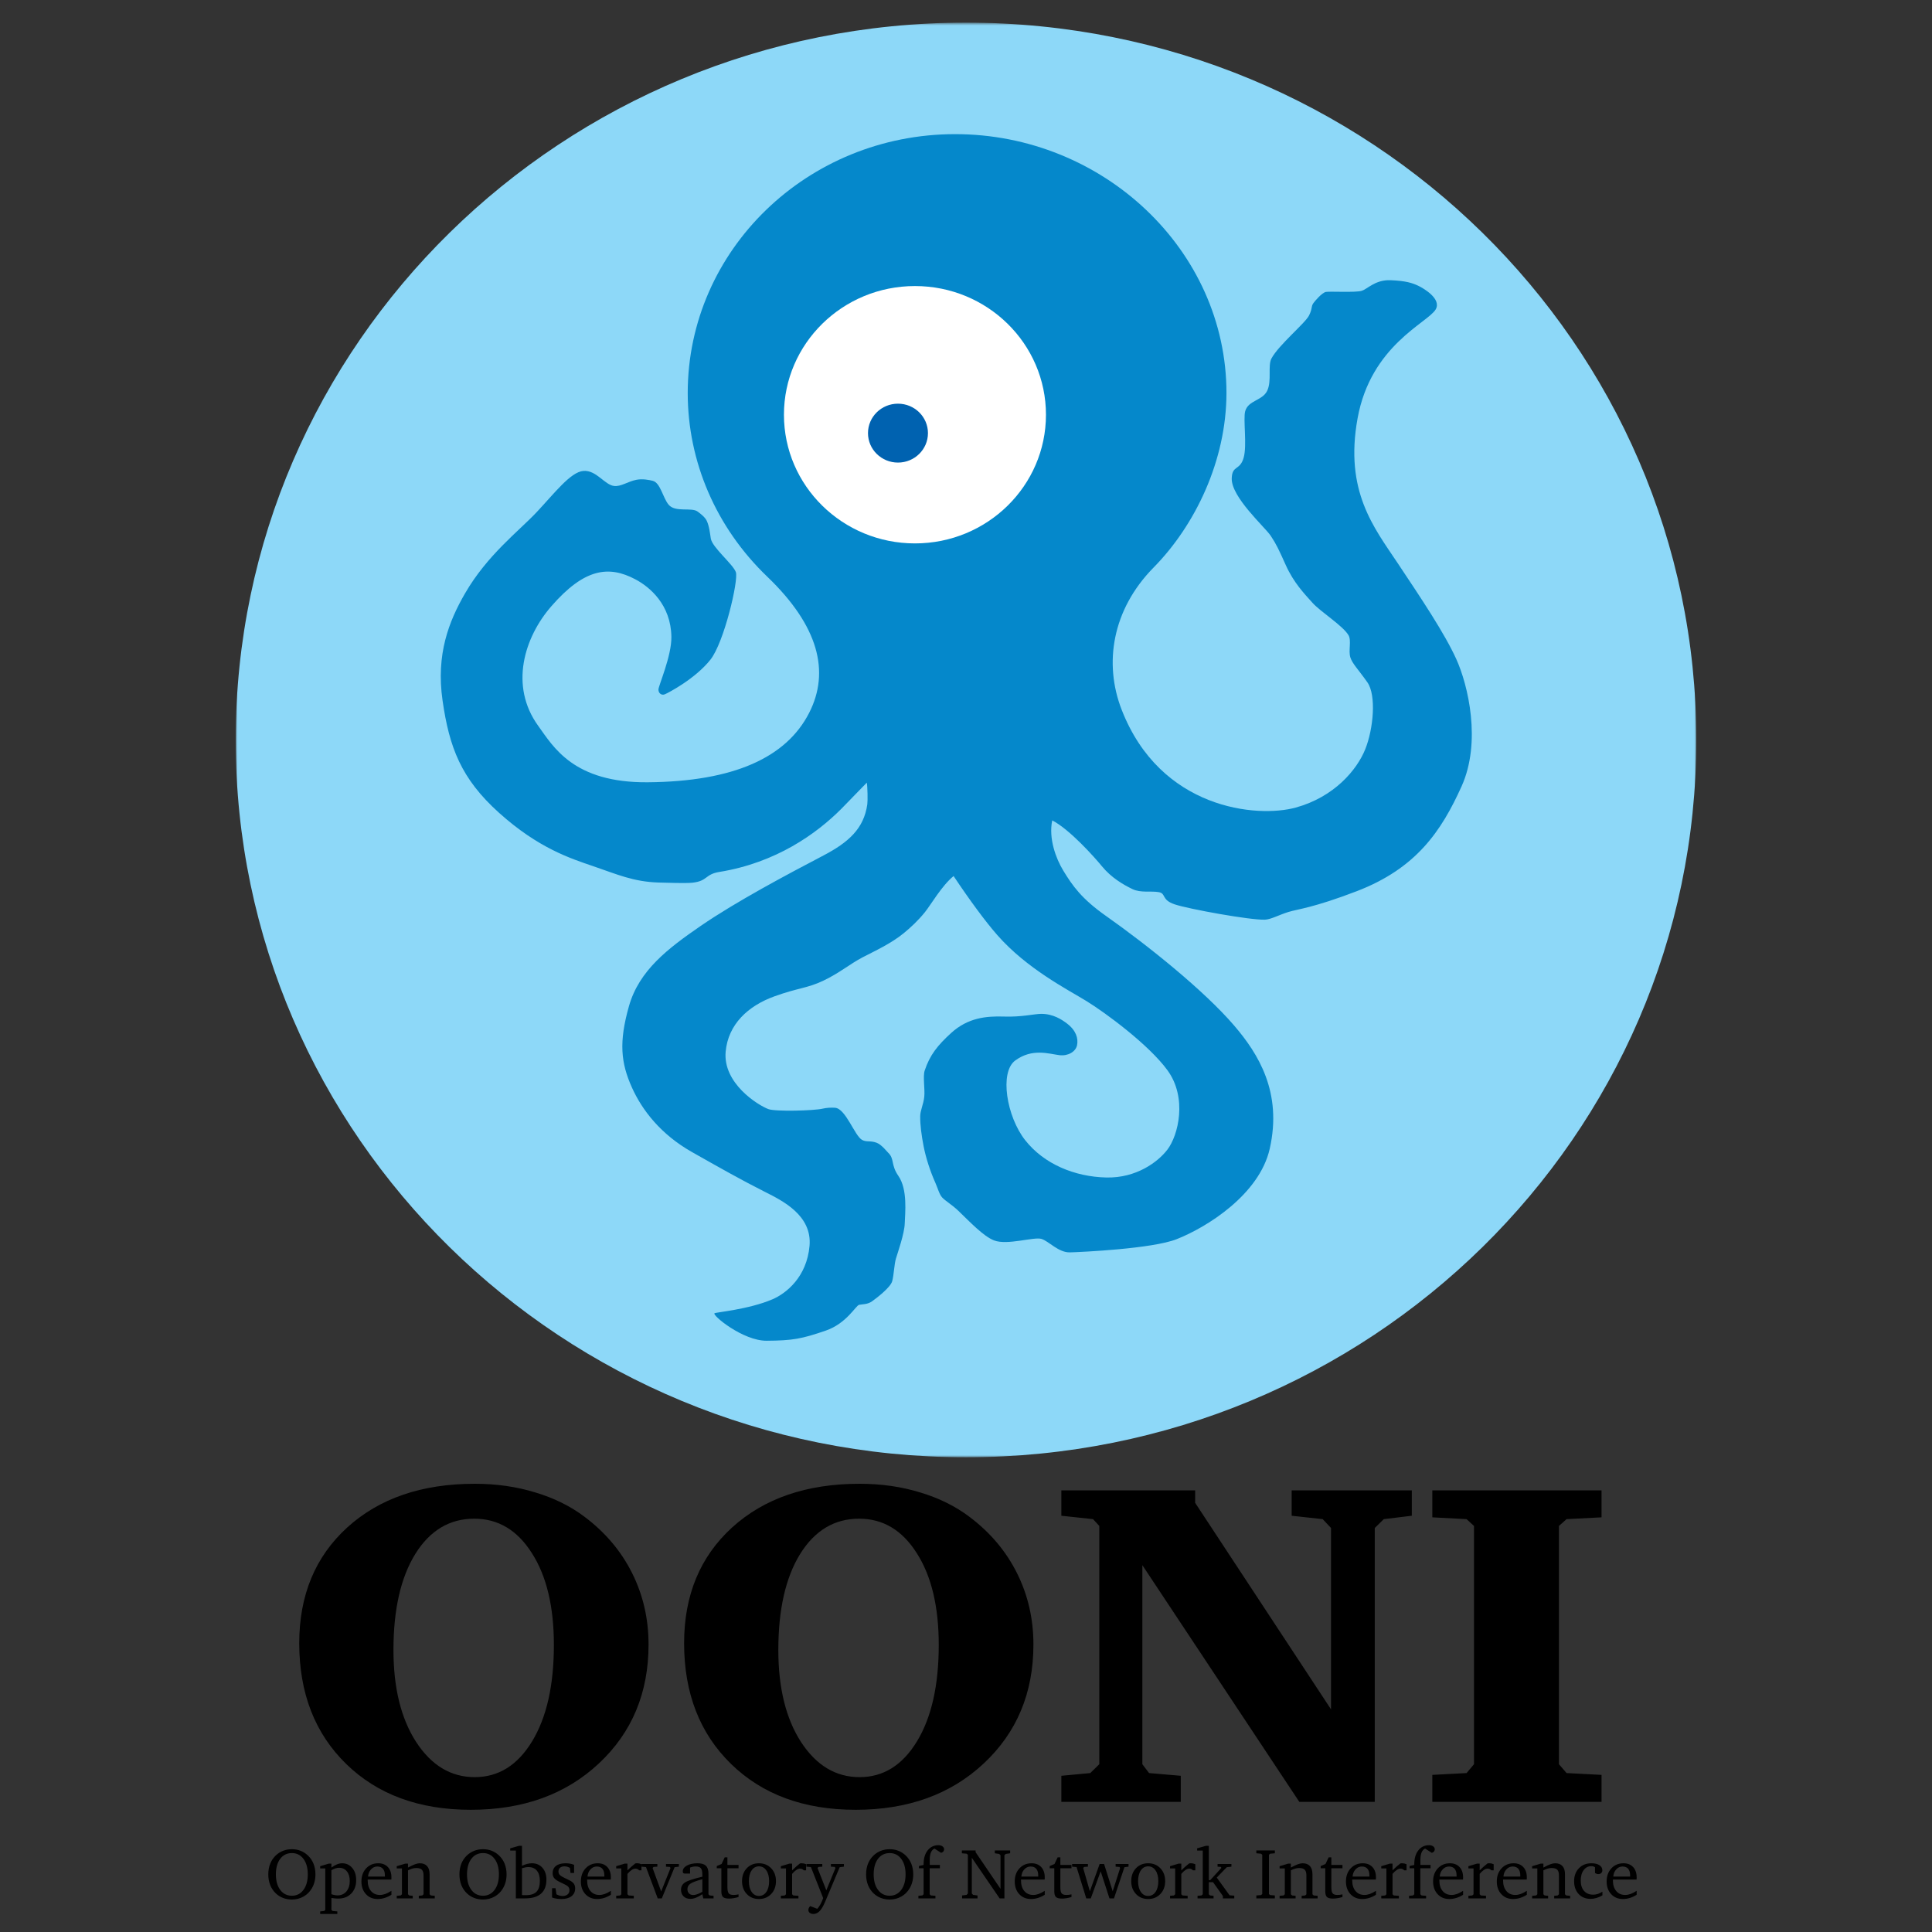 <?xml version="1.0" encoding="UTF-8"?>
<svg width="500px" height="500px" viewBox="0 0 500 500" version="1.1" xmlns="http://www.w3.org/2000/svg" xmlns:xlink="http://www.w3.org/1999/xlink">
    <rect x="0" y="0" width="500" height="500" fill="#333333" stroke="none"/>
    <!-- Generator: Sketch 46.2 (44496) - http://www.bohemiancoding.com/sketch -->
    <title>Long wordmark</title>
    <desc>Created with Sketch.</desc>
    <defs>
        <polygon id="path-1" points="378 186.414 378 0.771 0 0.771 0 186.414 0 372.057 378 372.057"></polygon>
    </defs>
    <g id="Page-1" stroke="none" stroke-width="1" fill="none" fill-rule="evenodd">
        <g id="Long-wordmark">
            <g id="Logo-long-wordmark" transform="translate(61, 5)">
                <g id="OONI-Logo">
                    <g id="Group-3" transform="translate(0, 0.085)">
                        <mask id="mask-2" fill="white">
                            <use xlink:href="#path-1"></use>
                        </mask>
                        <g id="Clip-2"></g>
                        <path d="M189,0.77 C293.381,0.77 378,83.887 378,186.414 C378,288.941 293.381,372.057 189,372.057 C84.619,372.057 0,288.941 0,186.414 C0,83.887 84.619,0.77 189,0.77" id="Fill-1" fill="#8DD8F8" mask="url(#mask-2)"></path>
                    </g>
                    <path d="M137.574,144.251 C150.853,156.984 153.853,168.817 148.409,179.486 C142.518,191.029 128.939,197.269 106.62,197.452 C87.383,197.612 82.18,188.228 78.279,182.835 C70.797,172.494 74.671,159.951 81.689,151.895 C90.213,142.11 96.506,141.266 103.427,144.926 C107.141,146.891 112.63,151.469 112.755,159.813 C112.828,164.783 109.405,172.481 109.405,173.456 C109.405,174.431 110.213,175.04 111.08,174.674 C111.949,174.308 118.918,170.686 122.862,165.72 C126.391,161.278 130.178,145.134 129.436,143.063 C128.691,140.993 123.329,136.686 122.957,134.371 C122.736,132.995 122.571,131.237 121.912,129.795 C121.462,128.811 120.23,127.905 119.576,127.411 C117.963,126.191 113.747,127.715 112.01,125.582 C110.522,123.756 109.903,119.918 107.918,119.432 C107.017,119.209 105.283,118.853 103.698,119.17 C101.42,119.627 99.708,120.977 97.935,120.77 C95.459,120.486 93.346,116.629 89.997,116.874 C86.667,117.115 82.433,122.72 77.844,127.593 C73.255,132.466 65.11,138.62 59.366,148.545 C55.202,155.74 51.8,164.259 53.537,176.319 C55.274,188.378 58.298,196.506 68.171,205.37 C78.326,214.489 86.525,217.125 92.601,219.197 C98.68,221.267 102.894,223.199 109.468,223.4 C111.734,223.469 116.557,223.615 118.158,223.446 C122.208,223.019 121.384,221.269 125.157,220.658 C139.851,218.283 150.315,210.748 156.674,204.386 C158.292,202.767 162.537,198.316 163.329,197.547 C163.528,198.655 163.588,202.214 163.459,203.139 C162.579,209.475 158.553,213.022 152.102,216.401 C142.894,221.224 129.525,228.314 120.356,234.616 C111.876,240.449 104.397,246.117 101.766,255.42 C99.135,264.722 99.663,270.061 102.556,276.479 C105.196,282.332 110.01,288.581 118.077,293.146 C124.75,296.922 130.59,300.243 137.028,303.49 C141.458,305.725 149.207,309.511 148.506,317.436 C147.795,325.47 142.499,329.722 138.905,331.261 C132.73,333.906 124.27,334.597 123.907,334.879 C123.271,335.378 131.273,342.022 137.413,341.983 C144.119,341.943 146.497,341.499 152.715,339.358 C158.122,337.496 160.477,332.855 161.354,332.683 C162.231,332.51 163.514,332.612 164.686,331.777 C165.83,330.962 169.464,328.201 169.902,326.566 C170.341,324.928 170.43,322.173 170.868,320.709 C171.307,319.244 173.061,314.293 173.148,311.623 C173.236,308.952 173.94,302.837 171.503,299.326 C169.485,296.417 170.538,294.889 168.85,293.319 C168.57,293.057 167.153,291.214 165.856,290.736 C164.178,290.12 163.301,290.658 162.099,290.003 C160.178,288.954 157.884,281.885 155.111,281.688 C154.1,281.618 152.925,281.677 151.902,281.918 C149.623,282.459 139.644,282.713 137.852,282.035 C135.079,280.986 126.036,275.317 126.803,267.134 C127.464,260.103 132.562,255.319 139.473,252.834 C145.646,250.615 147.805,250.81 152.014,248.829 C156.164,246.876 159.075,244.394 162.231,242.759 C165.387,241.121 169.662,239.163 172.906,236.491 C174.756,234.969 176.61,233.243 178.362,231.078 C179.863,229.229 182.73,224.209 185.79,221.72 C189.976,228.007 194.068,233.543 197.088,236.985 C204.76,245.727 215.24,251.046 220.15,254.061 C225.06,257.074 236.327,265.37 241.154,272.001 C246.328,279.106 243.958,288.839 241.108,292.543 C238.642,295.751 233.042,299.909 225.325,299.736 C217.071,299.553 209.163,296.226 204.323,290.089 C199.5,283.972 197.621,272.49 201.736,269.46 C206.16,266.202 210.496,267.754 213.223,268.081 C215.359,268.337 217.389,267.219 217.74,265.496 C218.09,263.774 217.521,261.706 215.153,259.897 C213.896,258.938 211.585,257.347 208.396,257.386 C206.648,257.406 203.354,258.238 198.886,258.085 C194.142,257.924 189.47,258.421 185.179,262.318 C181.651,265.526 179.625,268.058 178.305,272.076 C177.803,273.603 178.411,276.889 178.201,278.844 C177.992,280.819 177.162,282.366 177.147,283.886 C177.122,286.145 177.498,288.912 178.022,291.611 C178.606,294.616 179.717,298.088 181.095,301.162 C181.658,302.421 182.112,304.145 182.836,304.908 C183.715,305.839 185.395,306.8 186.988,308.326 C190.003,311.215 193.499,314.944 196.255,316.016 C199.678,317.347 206.603,315.024 208.532,315.628 C210.46,316.229 212.938,319.197 215.918,319.112 C218.901,319.027 237.173,318.182 243.476,315.713 C251.352,312.626 264.937,304.123 267.608,292.288 C270.9,277.697 264.66,267.713 258.396,260.41 C250.662,251.393 236.153,239.746 225.206,232.03 C218.935,227.612 216.557,224.25 214.132,220.238 C212.29,217.19 210.337,212.04 211.316,207.316 C215.828,209.636 222.273,216.861 224.159,219.169 C226.587,222.137 229.683,223.944 232.078,225.098 C234.197,226.121 236.843,225.535 238.859,225.88 C240.876,226.223 239.432,227.846 243.027,229.053 C246.623,230.257 262.518,233.144 266.344,233.012 C267.907,232.959 270.001,231.769 272.473,231.007 C274.841,230.278 278.889,229.951 290.133,225.637 C305.552,219.72 312.03,210.072 317.241,198.535 C322.452,186.997 318.923,172.264 315.884,165.57 C312.845,158.876 306.88,149.991 300.742,140.774 C294.603,131.556 286.911,122.148 290.341,103.259 C293.771,84.369 308.451,78.576 310.537,75.104 C312.206,72.325 307.239,69.514 306.001,68.935 C304.499,68.235 302.866,67.689 298.92,67.519 C298.674,67.507 298.434,67.506 298.203,67.515 C294.726,67.637 292.873,69.782 291.441,70.253 C289.887,70.764 283.078,70.359 282.134,70.552 C281.103,70.764 279.294,72.904 278.906,73.45 C278.23,74.41 278.751,74.649 277.787,76.632 C276.822,78.613 269.942,84.249 268.058,87.763 C267.048,89.645 268.181,93.538 266.952,96.123 C265.725,98.707 262.042,98.581 261.258,101.413 C260.681,103.498 261.783,110.194 260.855,113.462 C259.893,116.848 257.897,115.322 257.772,118.775 C257.597,123.641 266.355,131.399 267.846,133.637 C269.337,135.878 269.936,137.196 271.779,141.29 C273.835,145.856 276.604,148.702 278.687,151.023 C280.772,153.344 286.506,156.899 287.988,159.386 C288.81,160.769 287.914,163.411 288.472,165.143 C288.997,166.78 290.503,168.214 292.87,171.574 C295.238,174.932 294.444,183.674 292.303,188.957 C290.161,194.243 284.327,201.245 274.346,203.996 C264.365,206.748 239.303,204.496 229.267,178.632 C224.652,166.736 226.771,152.818 237.555,141.869 C248.337,130.92 256.381,114.173 256.408,96.728 C256.408,59.718 224.427,29.716 186.2,29.716 C147.973,29.716 116.982,59.718 116.982,96.728 C116.998,114.488 124.295,131.517 137.574,144.251 Z" id="Fill-4" fill="#0588CB"></path>
                    <path d="M175.789,69.03 C194.513,69.03 209.694,83.939 209.694,102.332 C209.694,120.724 194.513,135.633 175.789,135.633 C157.065,135.633 141.884,120.724 141.884,102.332 C141.884,83.939 157.065,69.03 175.789,69.03" id="Fill-6" fill="#FFFFFF"></path>
                    <path d="M171.394,99.471 C175.681,99.471 179.154,102.884 179.154,107.094 C179.154,111.304 175.681,114.716 171.394,114.716 C167.108,114.716 163.634,111.304 163.634,107.094 C163.634,102.884 167.108,99.471 171.394,99.471" id="Fill-8" fill="#0062B0"></path>
                </g>
                <g id="Wordmark" transform="translate(8, 379)" fill="#000000">
                    <path d="M8.444,41.248 C8.444,28.847 12.577,18.874 20.845,11.324 C29.152,3.774 40.155,0 53.855,0 C59.446,0 64.658,0.742 69.491,2.229 C74.363,3.676 78.637,5.789 82.311,8.566 C87.663,12.595 91.756,17.445 94.593,23.118 C97.428,28.79 98.845,34.95 98.845,41.599 C98.845,54.116 94.551,64.386 85.964,72.403 C77.419,80.384 66.375,84.373 52.837,84.373 C39.456,84.373 28.714,80.423 20.605,72.522 C12.498,64.621 8.444,54.196 8.444,41.248 L8.444,41.248 Z M53.734,9.035 C47.344,9.035 42.252,12.086 38.459,18.189 C34.704,24.291 32.826,32.564 32.826,43.007 C32.826,52.827 34.783,60.767 38.699,66.829 C42.652,72.892 47.705,75.924 53.855,75.924 C60.005,75.924 64.958,72.835 68.711,66.654 C72.466,60.473 74.344,52.161 74.344,41.718 C74.344,31.781 72.446,23.861 68.653,17.954 C64.898,12.008 59.926,9.035 53.734,9.035 L53.734,9.035 Z M108.047,41.248 C108.047,28.847 112.182,18.874 120.448,11.324 C128.755,3.774 139.76,0 153.458,0 C159.049,0 164.261,0.742 169.094,2.229 C173.966,3.676 178.24,5.789 181.914,8.566 C187.266,12.595 191.361,17.445 194.196,23.118 C197.031,28.79 198.45,34.95 198.45,41.599 C198.45,54.116 194.156,64.386 185.569,72.403 C177.022,80.384 165.98,84.373 152.44,84.373 C139.061,84.373 128.317,80.423 120.21,72.522 C112.101,64.621 108.047,54.196 108.047,41.248 L108.047,41.248 Z M153.339,9.035 C146.949,9.035 141.857,12.086 138.062,18.189 C134.307,24.291 132.431,32.564 132.431,43.007 C132.431,52.827 134.388,60.767 138.302,66.829 C142.255,72.892 147.308,75.924 153.458,75.924 C159.608,75.924 164.561,72.835 168.316,66.654 C172.069,60.473 173.947,52.161 173.947,41.718 C173.947,31.781 172.051,23.861 168.256,17.954 C164.501,12.008 159.529,9.035 153.339,9.035 L153.339,9.035 Z M205.675,82.319 L205.675,75.573 L213.162,74.868 L215.499,72.579 L215.499,10.913 L213.882,9.152 L205.675,8.273 L205.675,1.7 L240.302,1.7 L240.302,4.928 L275.467,58.38 L275.467,11.44 L273.31,9.152 L265.282,8.273 L265.282,1.7 L296.375,1.7 L296.375,8.273 L289.126,9.152 L286.789,11.44 L286.789,82.319 L267.26,82.319 L226.643,21.064 L226.643,72.579 L228.379,74.868 L236.586,75.573 L236.586,82.319 L205.675,82.319 Z M301.683,82.319 L301.683,75.338 L310.55,74.868 L312.467,72.579 L312.467,10.913 L310.55,9.152 L301.683,8.684 L301.683,1.7 L345.477,1.7 L345.477,8.684 L336.429,9.152 L334.453,10.913 L334.453,72.579 L336.429,74.868 L345.477,75.338 L345.477,82.319 L301.683,82.319 Z" id="Fill-10"></path>
                    <path d="M6.541,95.575 C5.274,95.575 4.267,96.07 3.52,97.061 C2.773,98.052 2.4,99.393 2.4,101.085 C2.4,102.771 2.776,104.114 3.529,105.114 C4.283,106.114 5.286,106.613 6.541,106.613 C7.783,106.613 8.779,106.112 9.529,105.109 C10.279,104.107 10.654,102.765 10.654,101.085 C10.654,99.405 10.279,98.067 9.529,97.07 C8.779,96.073 7.783,95.575 6.541,95.575 Z M6.541,94.572 C7.346,94.572 8.096,94.708 8.791,94.979 C9.486,95.25 10.119,95.656 10.691,96.198 C11.331,96.806 11.815,97.523 12.144,98.348 C12.473,99.173 12.637,100.085 12.637,101.085 C12.637,101.772 12.557,102.419 12.397,103.027 C12.238,103.636 11.998,104.208 11.678,104.744 C11.143,105.641 10.424,106.341 9.52,106.844 C8.616,107.347 7.623,107.598 6.541,107.598 C5.735,107.598 4.977,107.463 4.267,107.192 C3.557,106.921 2.928,106.526 2.381,106.008 C1.742,105.4 1.258,104.68 0.929,103.849 C0.6,103.018 0.435,102.097 0.435,101.085 C0.435,100.079 0.598,99.164 0.924,98.339 C1.25,97.514 1.729,96.8 2.363,96.198 C2.928,95.662 3.563,95.257 4.267,94.983 C4.971,94.709 5.729,94.572 6.541,94.572 Z M16.769,106.225 C17.077,106.327 17.364,106.403 17.632,106.451 C17.899,106.499 18.15,106.523 18.383,106.523 C19.318,106.523 20.074,106.181 20.652,105.498 C21.23,104.814 21.519,103.91 21.519,102.783 C21.519,101.742 21.269,100.914 20.767,100.299 C20.266,99.685 19.598,99.378 18.761,99.378 C18.46,99.378 18.15,99.429 17.83,99.531 C17.51,99.634 17.157,99.793 16.769,100.01 L16.769,106.225 Z M13.864,111.329 L13.864,110.669 L14.888,110.57 L15.183,110.281 L15.183,99.55 L13.864,99.55 L13.864,98.971 L16.059,98.312 L16.769,98.312 L16.769,99.324 C17.286,98.944 17.77,98.664 18.222,98.484 C18.674,98.303 19.118,98.213 19.555,98.213 C20.612,98.213 21.481,98.616 22.16,99.423 C22.84,100.23 23.179,101.272 23.179,102.549 C23.179,104 22.755,105.164 21.906,106.04 C21.058,106.916 19.933,107.354 18.531,107.354 C18.291,107.354 18.027,107.341 17.738,107.314 C17.449,107.286 17.129,107.246 16.778,107.192 L16.769,110.281 L17.092,110.57 L18.3,110.669 L18.3,111.329 L13.864,111.329 Z M30.613,101.654 L30.613,101.365 C30.613,100.618 30.446,100.046 30.11,99.649 C29.775,99.251 29.288,99.053 28.649,99.053 C28.021,99.053 27.479,99.298 27.021,99.789 C26.563,100.28 26.306,100.901 26.251,101.654 L30.613,101.654 Z M32.301,105.34 L32.301,106.361 C31.741,106.722 31.16,106.996 30.558,107.183 C29.955,107.369 29.35,107.463 28.741,107.463 C27.493,107.463 26.48,107.043 25.702,106.202 C24.924,105.362 24.535,104.268 24.535,102.919 C24.535,101.534 24.942,100.403 25.757,99.527 C26.572,98.651 27.619,98.213 28.898,98.213 C29.943,98.213 30.771,98.539 31.383,99.193 C31.995,99.846 32.301,100.736 32.301,101.862 C32.301,102.013 32.299,102.127 32.296,102.205 C32.293,102.284 32.286,102.359 32.273,102.431 L26.158,102.431 L26.158,102.639 C26.158,103.801 26.444,104.721 27.016,105.399 C27.588,106.076 28.36,106.415 29.331,106.415 C29.78,106.415 30.246,106.327 30.728,106.153 C31.211,105.978 31.735,105.707 32.301,105.34 Z M33.675,107.3 L33.675,106.632 L34.699,106.541 L35.022,106.243 L35.022,99.55 L33.675,99.55 L33.675,98.971 L35.87,98.312 L36.59,98.312 L36.59,99.324 C37.346,98.914 37.955,98.627 38.416,98.461 C38.877,98.295 39.283,98.213 39.633,98.213 C40.457,98.213 41.087,98.453 41.524,98.935 C41.961,99.417 42.179,100.116 42.179,101.031 L42.179,106.243 L42.502,106.541 L43.516,106.632 L43.516,107.3 L39.384,107.3 L39.384,106.632 L40.288,106.541 L40.611,106.243 L40.611,101.347 C40.611,100.655 40.465,100.164 40.173,99.875 C39.881,99.586 39.39,99.441 38.702,99.441 C38.4,99.441 38.075,99.491 37.724,99.59 C37.374,99.69 36.995,99.842 36.59,100.046 L36.59,106.243 L36.912,106.541 L37.816,106.632 L37.816,107.3 L33.675,107.3 Z M56.004,95.575 C54.738,95.575 53.731,96.07 52.984,97.061 C52.237,98.052 51.863,99.393 51.863,101.085 C51.863,102.771 52.24,104.114 52.993,105.114 C53.746,106.114 54.75,106.613 56.004,106.613 C57.246,106.613 58.242,106.112 58.993,105.109 C59.743,104.107 60.118,102.765 60.118,101.085 C60.118,99.405 59.743,98.067 58.993,97.07 C58.242,96.073 57.246,95.575 56.004,95.575 Z M56.004,94.572 C56.81,94.572 57.56,94.708 58.255,94.979 C58.949,95.25 59.583,95.656 60.155,96.198 C60.794,96.806 61.278,97.523 61.607,98.348 C61.936,99.173 62.101,100.085 62.101,101.085 C62.101,101.772 62.021,102.419 61.861,103.027 C61.701,103.636 61.461,104.208 61.141,104.744 C60.607,105.641 59.887,106.341 58.983,106.844 C58.079,107.347 57.086,107.598 56.004,107.598 C55.199,107.598 54.441,107.463 53.731,107.192 C53.021,106.921 52.392,106.526 51.845,106.008 C51.205,105.4 50.721,104.68 50.392,103.849 C50.063,103.018 49.899,102.097 49.899,101.085 C49.899,100.079 50.061,99.164 50.387,98.339 C50.713,97.514 51.193,96.8 51.826,96.198 C52.392,95.662 53.027,95.257 53.731,94.983 C54.435,94.709 55.193,94.572 56.004,94.572 Z M66.085,106.451 C66.282,106.457 66.468,106.461 66.643,106.464 C66.818,106.467 66.98,106.469 67.127,106.469 C68.363,106.469 69.27,106.172 69.848,105.579 C70.426,104.986 70.715,104.054 70.715,102.783 C70.715,101.633 70.458,100.748 69.945,100.128 C69.432,99.507 68.698,99.197 67.745,99.197 C67.524,99.197 67.275,99.221 66.998,99.269 C66.721,99.318 66.417,99.393 66.085,99.495 L66.085,106.451 Z M65.366,93.687 L66.085,93.687 L66.085,98.863 C66.552,98.646 67,98.484 67.427,98.375 C67.854,98.267 68.271,98.213 68.677,98.213 C69.79,98.213 70.69,98.603 71.379,99.382 C72.068,100.162 72.412,101.178 72.412,102.431 C72.412,104.033 71.949,105.245 71.024,106.067 C70.099,106.889 68.735,107.3 66.934,107.3 L64.499,107.3 L64.499,94.925 L63.041,94.925 L63.041,94.346 L65.366,93.687 Z M79.578,98.619 L79.578,100.715 L78.647,100.715 L78.499,99.405 C78.247,99.272 78.007,99.173 77.78,99.107 C77.552,99.041 77.325,99.008 77.097,99.008 C76.606,99.008 76.221,99.125 75.945,99.36 C75.668,99.595 75.53,99.923 75.53,100.344 C75.53,100.688 75.64,100.98 75.862,101.221 C76.083,101.462 76.507,101.73 77.134,102.025 C77.233,102.073 77.383,102.142 77.586,102.232 C78.3,102.552 78.816,102.841 79.136,103.1 C79.369,103.28 79.548,103.508 79.671,103.782 C79.794,104.056 79.855,104.358 79.855,104.689 C79.855,105.557 79.543,106.236 78.919,106.726 C78.295,107.217 77.429,107.463 76.323,107.463 C75.868,107.463 75.433,107.431 75.018,107.368 C74.603,107.305 74.22,107.207 73.869,107.074 L73.869,104.671 L74.773,104.671 L75.004,106.243 C75.268,106.394 75.534,106.505 75.802,106.577 C76.069,106.65 76.338,106.686 76.609,106.686 C77.144,106.686 77.572,106.549 77.895,106.275 C78.218,106.001 78.379,105.641 78.379,105.195 C78.379,104.822 78.269,104.513 78.047,104.269 C77.826,104.025 77.297,103.717 76.461,103.343 C75.514,102.928 74.87,102.536 74.529,102.169 C74.188,101.802 74.017,101.347 74.017,100.805 C74.017,99.98 74.309,99.342 74.893,98.89 C75.477,98.438 76.301,98.213 77.365,98.213 C77.789,98.213 78.184,98.247 78.55,98.316 C78.916,98.386 79.259,98.487 79.578,98.619 Z M87.409,101.654 L87.409,101.365 C87.409,100.618 87.241,100.046 86.906,99.649 C86.571,99.251 86.084,99.053 85.444,99.053 C84.817,99.053 84.275,99.298 83.816,99.789 C83.358,100.28 83.102,100.901 83.046,101.654 L87.409,101.654 Z M89.097,105.34 L89.097,106.361 C88.537,106.722 87.956,106.996 87.354,107.183 C86.751,107.369 86.145,107.463 85.537,107.463 C84.288,107.463 83.275,107.043 82.498,106.202 C81.72,105.362 81.331,104.268 81.331,102.919 C81.331,101.534 81.738,100.403 82.553,99.527 C83.368,98.651 84.414,98.213 85.693,98.213 C86.739,98.213 87.567,98.539 88.179,99.193 C88.791,99.846 89.097,100.736 89.097,101.862 C89.097,102.013 89.095,102.127 89.092,102.205 C89.089,102.284 89.081,102.359 89.069,102.431 L82.954,102.431 L82.954,102.639 C82.954,103.801 83.24,104.721 83.812,105.399 C84.384,106.076 85.155,106.415 86.127,106.415 C86.576,106.415 87.041,106.327 87.524,106.153 C88.007,105.978 88.531,105.707 89.097,105.34 Z M90.471,107.3 L90.471,106.632 L91.476,106.541 L91.799,106.243 L91.799,99.55 L90.471,99.55 L90.471,98.971 L92.666,98.312 L93.385,98.312 L93.385,100.046 C93.693,99.739 94.014,99.437 94.349,99.139 C94.684,98.84 95.036,98.547 95.405,98.258 C95.461,98.24 95.521,98.228 95.585,98.222 C95.65,98.216 95.747,98.213 95.876,98.213 C96.066,98.213 96.254,98.232 96.438,98.271 C96.623,98.31 96.813,98.372 97.01,98.456 L97.01,100.046 L96.411,100.046 C96.288,99.902 96.145,99.792 95.982,99.717 C95.819,99.641 95.639,99.604 95.442,99.604 C95.141,99.604 94.823,99.714 94.488,99.933 C94.152,100.153 93.785,100.495 93.385,100.959 L93.385,106.243 L93.708,106.541 L95.027,106.632 L95.027,107.3 L90.471,107.3 Z M97.029,98.402 L101.124,98.402 L101.124,99.089 L100.127,99.161 L99.897,99.459 L102.11,105.502 L104.527,99.459 L104.37,99.161 L103.356,99.089 L103.356,98.402 L106.694,98.402 L106.694,99.089 L105.588,99.233 L102.276,107.3 L101.216,107.3 L98.181,99.197 L97.029,99.089 L97.029,98.402 Z M112.763,105.602 L112.763,102.341 C111.183,102.768 110.145,103.16 109.65,103.515 C109.155,103.87 108.908,104.337 108.908,104.915 C108.908,105.379 109.045,105.748 109.318,106.022 C109.592,106.296 109.959,106.433 110.42,106.433 C110.716,106.433 111.055,106.364 111.44,106.225 C111.824,106.087 112.265,105.879 112.763,105.602 Z M112.763,106.225 C112.154,106.635 111.596,106.937 111.089,107.133 C110.582,107.329 110.107,107.426 109.664,107.426 C108.932,107.426 108.347,107.21 107.907,106.776 C107.468,106.342 107.248,105.77 107.248,105.06 C107.248,104.271 107.578,103.651 108.239,103.199 C108.9,102.747 110.408,102.244 112.763,101.69 L112.763,101.103 C112.763,100.326 112.634,99.787 112.376,99.486 C112.118,99.185 111.669,99.035 111.029,99.035 C110.789,99.035 110.553,99.059 110.319,99.107 C110.085,99.155 109.842,99.227 109.59,99.324 L109.59,100.877 L108.29,100.877 C108.062,100.877 107.907,100.837 107.824,100.755 C107.741,100.674 107.7,100.525 107.7,100.308 C107.7,99.706 108.055,99.206 108.765,98.809 C109.475,98.411 110.393,98.213 111.518,98.213 C112.508,98.213 113.227,98.423 113.676,98.845 C114.125,99.266 114.35,99.944 114.35,100.877 L114.35,106.243 L114.672,106.541 L115.668,106.632 L115.668,107.3 L113.012,107.3 L112.763,106.225 Z M117.688,99.513 L116.498,99.513 L116.498,98.935 L117.744,98.402 L118.555,96.677 L119.256,96.677 L119.256,98.646 L122.134,98.646 L122.134,99.513 L119.256,99.513 L119.256,104.391 C119.256,105.192 119.37,105.73 119.597,106.004 C119.825,106.278 120.234,106.415 120.824,106.415 C121.027,106.415 121.238,106.403 121.456,106.379 C121.674,106.355 121.9,106.315 122.134,106.261 L122.134,106.948 C121.703,107.08 121.279,107.181 120.861,107.25 C120.443,107.32 120.04,107.354 119.653,107.354 C118.927,107.354 118.418,107.22 118.126,106.952 C117.834,106.684 117.688,106.195 117.688,105.484 L117.688,99.513 Z M127.419,99.008 C126.632,99.008 126,99.355 125.523,100.051 C125.047,100.746 124.808,101.675 124.808,102.838 C124.808,104 125.048,104.929 125.528,105.624 C126.007,106.32 126.638,106.668 127.419,106.668 C128.212,106.668 128.848,106.321 129.328,105.629 C129.807,104.936 130.047,104.006 130.047,102.838 C130.047,101.681 129.806,100.754 129.323,100.055 C128.841,99.357 128.206,99.008 127.419,99.008 Z M127.419,98.213 C128.704,98.213 129.758,98.645 130.582,99.509 C131.406,100.373 131.818,101.483 131.818,102.838 C131.818,104.193 131.405,105.302 130.578,106.166 C129.751,107.031 128.698,107.463 127.419,107.463 C126.14,107.463 125.09,107.032 124.269,106.171 C123.448,105.31 123.038,104.199 123.038,102.838 C123.038,101.477 123.445,100.366 124.26,99.504 C125.074,98.643 126.127,98.213 127.419,98.213 Z M133.082,107.3 L133.082,106.632 L134.087,106.541 L134.41,106.243 L134.41,99.55 L133.082,99.55 L133.082,98.971 L135.277,98.312 L135.996,98.312 L135.996,100.046 C136.304,99.739 136.625,99.437 136.96,99.139 C137.295,98.84 137.647,98.547 138.016,98.258 C138.071,98.24 138.131,98.228 138.196,98.222 C138.26,98.216 138.357,98.213 138.486,98.213 C138.677,98.213 138.864,98.232 139.049,98.271 C139.233,98.31 139.424,98.372 139.621,98.456 L139.621,100.046 L139.021,100.046 C138.898,99.902 138.755,99.792 138.592,99.717 C138.429,99.641 138.25,99.604 138.053,99.604 C137.752,99.604 137.433,99.714 137.098,99.933 C136.763,100.153 136.396,100.495 135.996,100.959 L135.996,106.243 L136.319,106.541 L137.638,106.632 L137.638,107.3 L133.082,107.3 Z M139.713,98.402 L143.808,98.402 L143.808,99.089 L142.812,99.161 L142.581,99.459 L144.85,105.213 L147.211,99.459 L147.064,99.161 L146.04,99.089 L146.04,98.402 L149.406,98.402 L149.406,99.089 L148.309,99.233 L144.527,108.221 C144.066,109.311 143.596,110.102 143.116,110.593 C142.637,111.083 142.102,111.329 141.512,111.329 C141.118,111.329 140.801,111.234 140.562,111.044 C140.322,110.855 140.202,110.606 140.202,110.299 C140.202,110.118 140.243,109.944 140.326,109.775 C140.409,109.606 140.531,109.447 140.691,109.296 L142.508,110.001 C142.784,109.712 143.053,109.329 143.315,108.854 C143.576,108.378 143.817,107.836 144.039,107.228 L140.866,99.197 L139.713,99.089 L139.713,98.402 Z M161.249,95.575 C159.982,95.575 158.975,96.07 158.228,97.061 C157.481,98.052 157.108,99.393 157.108,101.085 C157.108,102.771 157.484,104.114 158.238,105.114 C158.991,106.114 159.995,106.613 161.249,106.613 C162.491,106.613 163.487,106.112 164.237,105.109 C164.987,104.107 165.362,102.765 165.362,101.085 C165.362,99.405 164.987,98.067 164.237,97.07 C163.487,96.073 162.491,95.575 161.249,95.575 Z M161.249,94.572 C162.054,94.572 162.805,94.708 163.499,94.979 C164.194,95.25 164.827,95.656 165.399,96.198 C166.039,96.806 166.523,97.523 166.852,98.348 C167.181,99.173 167.345,100.085 167.345,101.085 C167.345,101.772 167.265,102.419 167.106,103.027 C166.946,103.636 166.706,104.208 166.386,104.744 C165.851,105.641 165.132,106.341 164.228,106.844 C163.324,107.347 162.331,107.598 161.249,107.598 C160.443,107.598 159.686,107.463 158.975,107.192 C158.265,106.921 157.637,106.526 157.089,106.008 C156.45,105.4 155.966,104.68 155.637,103.849 C155.308,103.018 155.143,102.097 155.143,101.085 C155.143,100.079 155.306,99.164 155.632,98.339 C155.958,97.514 156.438,96.8 157.071,96.198 C157.637,95.662 158.271,95.257 158.975,94.983 C159.679,94.709 160.437,94.572 161.249,94.572 Z M168.683,107.3 L168.683,106.632 L169.688,106.541 L170.029,106.243 L170.029,99.513 L168.821,99.513 L168.821,98.917 L170.029,98.646 L170.029,98.438 C170.029,96.951 170.38,95.762 171.081,94.87 C171.782,93.979 172.71,93.533 173.866,93.533 C174.29,93.533 174.641,93.634 174.918,93.836 C175.194,94.038 175.333,94.289 175.333,94.59 C175.333,94.813 175.265,95.007 175.13,95.173 C174.994,95.339 174.804,95.451 174.558,95.512 L172.842,94.41 C172.437,94.59 172.131,94.923 171.925,95.408 C171.719,95.893 171.616,96.52 171.616,97.291 L171.616,98.646 L174.244,98.646 L174.244,99.513 L171.597,99.513 L171.597,106.243 L171.92,106.541 L173.091,106.632 L173.091,107.3 L168.683,107.3 Z M179.99,107.3 L179.99,106.541 L181.143,106.397 L181.484,106.044 L181.484,95.999 L181.143,95.737 L179.935,95.629 L179.935,94.888 L183.486,94.888 L183.486,95.349 L189.933,104.825 L189.933,96.126 L189.591,95.792 L188.457,95.629 L188.457,94.888 L192.423,94.888 L192.423,95.629 L191.289,95.792 L190.947,96.126 L190.947,107.3 L189.702,107.3 L182.508,96.794 L182.508,106.044 L182.849,106.397 L183.984,106.541 L183.984,107.3 L179.99,107.3 Z M199.691,101.654 L199.691,101.365 C199.691,100.618 199.523,100.046 199.188,99.649 C198.853,99.251 198.366,99.053 197.726,99.053 C197.099,99.053 196.556,99.298 196.098,99.789 C195.64,100.28 195.384,100.901 195.328,101.654 L199.691,101.654 Z M201.379,105.34 L201.379,106.361 C200.819,106.722 200.238,106.996 199.635,107.183 C199.033,107.369 198.427,107.463 197.818,107.463 C196.57,107.463 195.557,107.043 194.779,106.202 C194.002,105.362 193.613,104.268 193.613,102.919 C193.613,101.534 194.02,100.403 194.835,99.527 C195.65,98.651 196.696,98.213 197.975,98.213 C199.021,98.213 199.849,98.539 200.461,99.193 C201.073,99.846 201.379,100.736 201.379,101.862 C201.379,102.013 201.377,102.127 201.374,102.205 C201.371,102.284 201.363,102.359 201.351,102.431 L195.236,102.431 L195.236,102.639 C195.236,103.801 195.522,104.721 196.094,105.399 C196.666,106.076 197.437,106.415 198.409,106.415 C198.858,106.415 199.323,106.327 199.806,106.153 C200.289,105.978 200.813,105.707 201.379,105.34 Z M203.85,99.513 L202.661,99.513 L202.661,98.935 L203.906,98.402 L204.717,96.677 L205.418,96.677 L205.418,98.646 L208.296,98.646 L208.296,99.513 L205.418,99.513 L205.418,104.391 C205.418,105.192 205.532,105.73 205.76,106.004 C205.987,106.278 206.396,106.415 206.986,106.415 C207.189,106.415 207.4,106.403 207.618,106.379 C207.836,106.355 208.062,106.315 208.296,106.261 L208.296,106.948 C207.865,107.08 207.441,107.181 207.023,107.25 C206.605,107.32 206.202,107.354 205.815,107.354 C205.089,107.354 204.581,107.22 204.288,106.952 C203.996,106.684 203.85,106.195 203.85,105.484 L203.85,99.513 Z M208.462,98.402 L212.557,98.402 L212.557,99.089 L211.561,99.161 L211.33,99.459 L213.055,105.466 L215.582,98.402 L216.735,98.402 L218.967,105.466 L220.885,99.459 L220.738,99.161 L219.723,99.089 L219.723,98.402 L223.062,98.402 L223.062,99.089 L222.001,99.233 L219.299,107.3 L218.128,107.3 L215.85,100.29 L213.295,107.3 L212.123,107.3 L209.615,99.197 L208.462,99.089 L208.462,98.402 Z M228.144,99.008 C227.357,99.008 226.725,99.355 226.249,100.051 C225.772,100.746 225.534,101.675 225.534,102.838 C225.534,104 225.774,104.929 226.253,105.624 C226.733,106.32 227.363,106.668 228.144,106.668 C228.937,106.668 229.574,106.321 230.053,105.629 C230.533,104.936 230.773,104.006 230.773,102.838 C230.773,101.681 230.531,100.754 230.049,100.055 C229.566,99.357 228.931,99.008 228.144,99.008 Z M228.144,98.213 C229.429,98.213 230.484,98.645 231.308,99.509 C232.131,100.373 232.543,101.483 232.543,102.838 C232.543,104.193 232.13,105.302 231.303,106.166 C230.476,107.031 229.423,107.463 228.144,107.463 C226.865,107.463 225.815,107.032 224.994,106.171 C224.173,105.31 223.763,104.199 223.763,102.838 C223.763,101.477 224.17,100.366 224.985,99.504 C225.8,98.643 226.853,98.213 228.144,98.213 Z M233.807,107.3 L233.807,106.632 L234.812,106.541 L235.135,106.243 L235.135,99.55 L233.807,99.55 L233.807,98.971 L236.002,98.312 L236.721,98.312 L236.721,100.046 C237.029,99.739 237.35,99.437 237.685,99.139 C238.02,98.84 238.372,98.547 238.741,98.258 C238.797,98.24 238.857,98.228 238.921,98.222 C238.986,98.216 239.083,98.213 239.212,98.213 C239.402,98.213 239.59,98.232 239.774,98.271 C239.959,98.31 240.149,98.372 240.346,98.456 L240.346,100.046 L239.747,100.046 C239.624,99.902 239.481,99.792 239.318,99.717 C239.155,99.641 238.975,99.604 238.778,99.604 C238.477,99.604 238.159,99.714 237.824,99.933 C237.489,100.153 237.121,100.495 236.721,100.959 L236.721,106.243 L237.044,106.541 L238.363,106.632 L238.363,107.3 L233.807,107.3 Z M240.927,107.3 L240.927,106.632 L241.951,106.541 L242.274,106.243 L242.274,94.925 L240.817,94.925 L240.817,94.346 L243.122,93.687 L243.842,93.687 L243.842,102.585 L244.201,102.585 L247.088,99.423 L246.959,99.161 L246.101,99.089 L246.101,98.402 L249.689,98.402 L249.689,99.089 L248.481,99.233 L245.898,101.916 L249.219,106.505 L250.427,106.595 L250.427,107.3 L247.485,107.3 L247.485,106.686 L244.93,103.1 L243.842,103.1 L243.842,106.243 L244.174,106.541 L245.068,106.632 L245.068,107.3 L240.927,107.3 Z M256.136,107.3 L256.136,106.541 L257.344,106.451 L257.667,106.189 L257.667,95.999 L257.344,95.737 L256.136,95.629 L256.136,94.888 L260.932,94.888 L260.932,95.629 L259.724,95.737 L259.401,95.999 L259.401,106.189 L259.724,106.451 L260.932,106.541 L260.932,107.3 L256.136,107.3 Z M262.159,107.3 L262.159,106.632 L263.183,106.541 L263.505,106.243 L263.505,99.55 L262.159,99.55 L262.159,98.971 L264.354,98.312 L265.073,98.312 L265.073,99.324 C265.83,98.914 266.438,98.627 266.899,98.461 C267.361,98.295 267.766,98.213 268.117,98.213 C268.941,98.213 269.571,98.453 270.008,98.935 C270.444,99.417 270.662,100.116 270.662,101.031 L270.662,106.243 L270.985,106.541 L272,106.632 L272,107.3 L267.868,107.3 L267.868,106.632 L268.772,106.541 L269.095,106.243 L269.095,101.347 C269.095,100.655 268.948,100.164 268.656,99.875 C268.364,99.586 267.874,99.441 267.185,99.441 C266.884,99.441 266.558,99.491 266.208,99.59 C265.857,99.69 265.479,99.842 265.073,100.046 L265.073,106.243 L265.396,106.541 L266.3,106.632 L266.3,107.3 L262.159,107.3 Z M273.983,99.513 L272.793,99.513 L272.793,98.935 L274.038,98.402 L274.85,96.677 L275.551,96.677 L275.551,98.646 L278.428,98.646 L278.428,99.513 L275.551,99.513 L275.551,104.391 C275.551,105.192 275.664,105.73 275.892,106.004 C276.119,106.278 276.528,106.415 277.119,106.415 C277.322,106.415 277.532,106.403 277.75,106.379 C277.969,106.355 278.195,106.315 278.428,106.261 L278.428,106.948 C277.998,107.08 277.574,107.181 277.155,107.25 C276.737,107.32 276.335,107.354 275.947,107.354 C275.222,107.354 274.713,107.22 274.421,106.952 C274.129,106.684 273.983,106.195 273.983,105.484 L273.983,99.513 Z M285.41,101.654 L285.41,101.365 C285.41,100.618 285.243,100.046 284.907,99.649 C284.572,99.251 284.085,99.053 283.446,99.053 C282.818,99.053 282.276,99.298 281.818,99.789 C281.36,100.28 281.103,100.901 281.048,101.654 L285.41,101.654 Z M287.098,105.34 L287.098,106.361 C286.538,106.722 285.957,106.996 285.355,107.183 C284.752,107.369 284.147,107.463 283.538,107.463 C282.29,107.463 281.277,107.043 280.499,106.202 C279.721,105.362 279.332,104.268 279.332,102.919 C279.332,101.534 279.739,100.403 280.554,99.527 C281.369,98.651 282.416,98.213 283.695,98.213 C284.74,98.213 285.568,98.539 286.18,99.193 C286.792,99.846 287.098,100.736 287.098,101.862 C287.098,102.013 287.096,102.127 287.093,102.205 C287.09,102.284 287.083,102.359 287.07,102.431 L280.955,102.431 L280.955,102.639 C280.955,103.801 281.241,104.721 281.813,105.399 C282.385,106.076 283.157,106.415 284.128,106.415 C284.577,106.415 285.043,106.327 285.525,106.153 C286.008,105.978 286.532,105.707 287.098,105.34 Z M288.472,107.3 L288.472,106.632 L289.478,106.541 L289.8,106.243 L289.8,99.55 L288.472,99.55 L288.472,98.971 L290.667,98.312 L291.387,98.312 L291.387,100.046 C291.694,99.739 292.015,99.437 292.351,99.139 C292.686,98.84 293.038,98.547 293.407,98.258 C293.462,98.24 293.522,98.228 293.586,98.222 C293.651,98.216 293.748,98.213 293.877,98.213 C294.068,98.213 294.255,98.232 294.44,98.271 C294.624,98.31 294.815,98.372 295.011,98.456 L295.011,100.046 L294.412,100.046 C294.289,99.902 294.146,99.792 293.983,99.717 C293.82,99.641 293.64,99.604 293.443,99.604 C293.142,99.604 292.824,99.714 292.489,99.933 C292.154,100.153 291.786,100.495 291.387,100.959 L291.387,106.243 L291.71,106.541 L293.028,106.632 L293.028,107.3 L288.472,107.3 Z M295.666,107.3 L295.666,106.632 L296.672,106.541 L297.013,106.243 L297.013,99.513 L295.805,99.513 L295.805,98.917 L297.013,98.646 L297.013,98.438 C297.013,96.951 297.363,95.762 298.064,94.87 C298.765,93.979 299.694,93.533 300.85,93.533 C301.274,93.533 301.624,93.634 301.901,93.836 C302.178,94.038 302.316,94.289 302.316,94.59 C302.316,94.813 302.248,95.007 302.113,95.173 C301.978,95.339 301.787,95.451 301.541,95.512 L299.826,94.41 C299.42,94.59 299.114,94.923 298.908,95.408 C298.702,95.893 298.599,96.52 298.599,97.291 L298.599,98.646 L301.228,98.646 L301.228,99.513 L298.581,99.513 L298.581,106.243 L298.904,106.541 L300.075,106.632 L300.075,107.3 L295.666,107.3 Z M307.961,101.654 L307.961,101.365 C307.961,100.618 307.793,100.046 307.458,99.649 C307.123,99.251 306.636,99.053 305.996,99.053 C305.369,99.053 304.826,99.298 304.368,99.789 C303.91,100.28 303.653,100.901 303.598,101.654 L307.961,101.654 Z M309.648,105.34 L309.648,106.361 C309.089,106.722 308.508,106.996 307.905,107.183 C307.303,107.369 306.697,107.463 306.088,107.463 C304.84,107.463 303.827,107.043 303.049,106.202 C302.271,105.362 301.883,104.268 301.883,102.919 C301.883,101.534 302.29,100.403 303.105,99.527 C303.919,98.651 304.966,98.213 306.245,98.213 C307.29,98.213 308.119,98.539 308.731,99.193 C309.343,99.846 309.648,100.736 309.648,101.862 C309.648,102.013 309.647,102.127 309.644,102.205 C309.641,102.284 309.633,102.359 309.621,102.431 L303.506,102.431 L303.506,102.639 C303.506,103.801 303.792,104.721 304.364,105.399 C304.935,106.076 305.707,106.415 306.679,106.415 C307.127,106.415 307.593,106.327 308.076,106.153 C308.559,105.978 309.083,105.707 309.648,105.34 Z M311.023,107.3 L311.023,106.632 L312.028,106.541 L312.351,106.243 L312.351,99.55 L311.023,99.55 L311.023,98.971 L313.218,98.312 L313.937,98.312 L313.937,100.046 C314.245,99.739 314.566,99.437 314.901,99.139 C315.236,98.84 315.588,98.547 315.957,98.258 C316.012,98.24 316.072,98.228 316.137,98.222 C316.201,98.216 316.298,98.213 316.427,98.213 C316.618,98.213 316.806,98.232 316.99,98.271 C317.174,98.31 317.365,98.372 317.562,98.456 L317.562,100.046 L316.962,100.046 C316.839,99.902 316.696,99.792 316.533,99.717 C316.371,99.641 316.191,99.604 315.994,99.604 C315.693,99.604 315.374,99.714 315.039,99.933 C314.704,100.153 314.337,100.495 313.937,100.959 L313.937,106.243 L314.26,106.541 L315.579,106.632 L315.579,107.3 L311.023,107.3 Z M324.451,101.654 L324.451,101.365 C324.451,100.618 324.284,100.046 323.949,99.649 C323.614,99.251 323.126,99.053 322.487,99.053 C321.86,99.053 321.317,99.298 320.859,99.789 C320.401,100.28 320.144,100.901 320.089,101.654 L324.451,101.654 Z M326.139,105.34 L326.139,106.361 C325.58,106.722 324.999,106.996 324.396,107.183 C323.794,107.369 323.188,107.463 322.579,107.463 C321.331,107.463 320.318,107.043 319.54,106.202 C318.762,105.362 318.373,104.268 318.373,102.919 C318.373,101.534 318.781,100.403 319.596,99.527 C320.41,98.651 321.457,98.213 322.736,98.213 C323.781,98.213 324.61,98.539 325.222,99.193 C325.833,99.846 326.139,100.736 326.139,101.862 C326.139,102.013 326.138,102.127 326.135,102.205 C326.132,102.284 326.124,102.359 326.112,102.431 L319.997,102.431 L319.997,102.639 C319.997,103.801 320.283,104.721 320.854,105.399 C321.426,106.076 322.198,106.415 323.169,106.415 C323.618,106.415 324.084,106.327 324.567,106.153 C325.049,105.978 325.574,105.707 326.139,105.34 Z M327.514,107.3 L327.514,106.632 L328.537,106.541 L328.86,106.243 L328.86,99.55 L327.514,99.55 L327.514,98.971 L329.709,98.312 L330.428,98.312 L330.428,99.324 C331.184,98.914 331.793,98.627 332.254,98.461 C332.715,98.295 333.121,98.213 333.472,98.213 C334.296,98.213 334.926,98.453 335.362,98.935 C335.799,99.417 336.017,100.116 336.017,101.031 L336.017,106.243 L336.34,106.541 L337.355,106.632 L337.355,107.3 L333.223,107.3 L333.223,106.632 L334.127,106.541 L334.449,106.243 L334.449,101.347 C334.449,100.655 334.303,100.164 334.011,99.875 C333.719,99.586 333.229,99.441 332.54,99.441 C332.239,99.441 331.913,99.491 331.562,99.59 C331.212,99.69 330.834,99.842 330.428,100.046 L330.428,106.243 L330.751,106.541 L331.655,106.632 L331.655,107.3 L327.514,107.3 Z M345.701,106.523 C345.173,106.824 344.653,107.05 344.143,107.201 C343.632,107.351 343.128,107.426 342.63,107.426 C341.351,107.426 340.323,107.006 339.545,106.166 C338.767,105.326 338.378,104.217 338.378,102.838 C338.378,101.471 338.792,100.358 339.619,99.5 C340.446,98.642 341.523,98.213 342.852,98.213 C343.731,98.213 344.423,98.377 344.927,98.705 C345.431,99.033 345.683,99.474 345.683,100.028 C345.683,100.323 345.588,100.561 345.397,100.742 C345.207,100.923 344.951,101.013 344.632,101.013 C344.49,101.013 344.349,100.989 344.207,100.941 C344.066,100.892 343.925,100.823 343.783,100.733 L343.783,99.215 C343.636,99.131 343.485,99.066 343.331,99.021 C343.177,98.976 343.024,98.953 342.87,98.953 C342.034,98.953 341.362,99.295 340.855,99.979 C340.347,100.662 340.094,101.573 340.094,102.711 C340.094,103.837 340.381,104.724 340.956,105.371 C341.531,106.019 342.314,106.342 343.303,106.342 C343.715,106.342 344.118,106.278 344.512,106.148 C344.905,106.019 345.302,105.822 345.701,105.557 L345.701,106.523 Z M352.877,101.654 L352.877,101.365 C352.877,100.618 352.71,100.046 352.374,99.649 C352.039,99.251 351.552,99.053 350.913,99.053 C350.285,99.053 349.743,99.298 349.285,99.789 C348.827,100.28 348.57,100.901 348.515,101.654 L352.877,101.654 Z M354.565,105.34 L354.565,106.361 C354.005,106.722 353.424,106.996 352.822,107.183 C352.219,107.369 351.614,107.463 351.005,107.463 C349.757,107.463 348.744,107.043 347.966,106.202 C347.188,105.362 346.799,104.268 346.799,102.919 C346.799,101.534 347.206,100.403 348.021,99.527 C348.836,98.651 349.883,98.213 351.162,98.213 C352.207,98.213 353.035,98.539 353.647,99.193 C354.259,99.846 354.565,100.736 354.565,101.862 C354.565,102.013 354.563,102.127 354.56,102.205 C354.557,102.284 354.55,102.359 354.537,102.431 L348.422,102.431 L348.422,102.639 C348.422,103.801 348.708,104.721 349.28,105.399 C349.852,106.076 350.624,106.415 351.595,106.415 C352.044,106.415 352.51,106.327 352.992,106.153 C353.475,105.978 353.999,105.707 354.565,105.34 Z" id="Open-Observatory-Of"></path>
                </g>
            </g>
        </g>
    </g>
</svg>